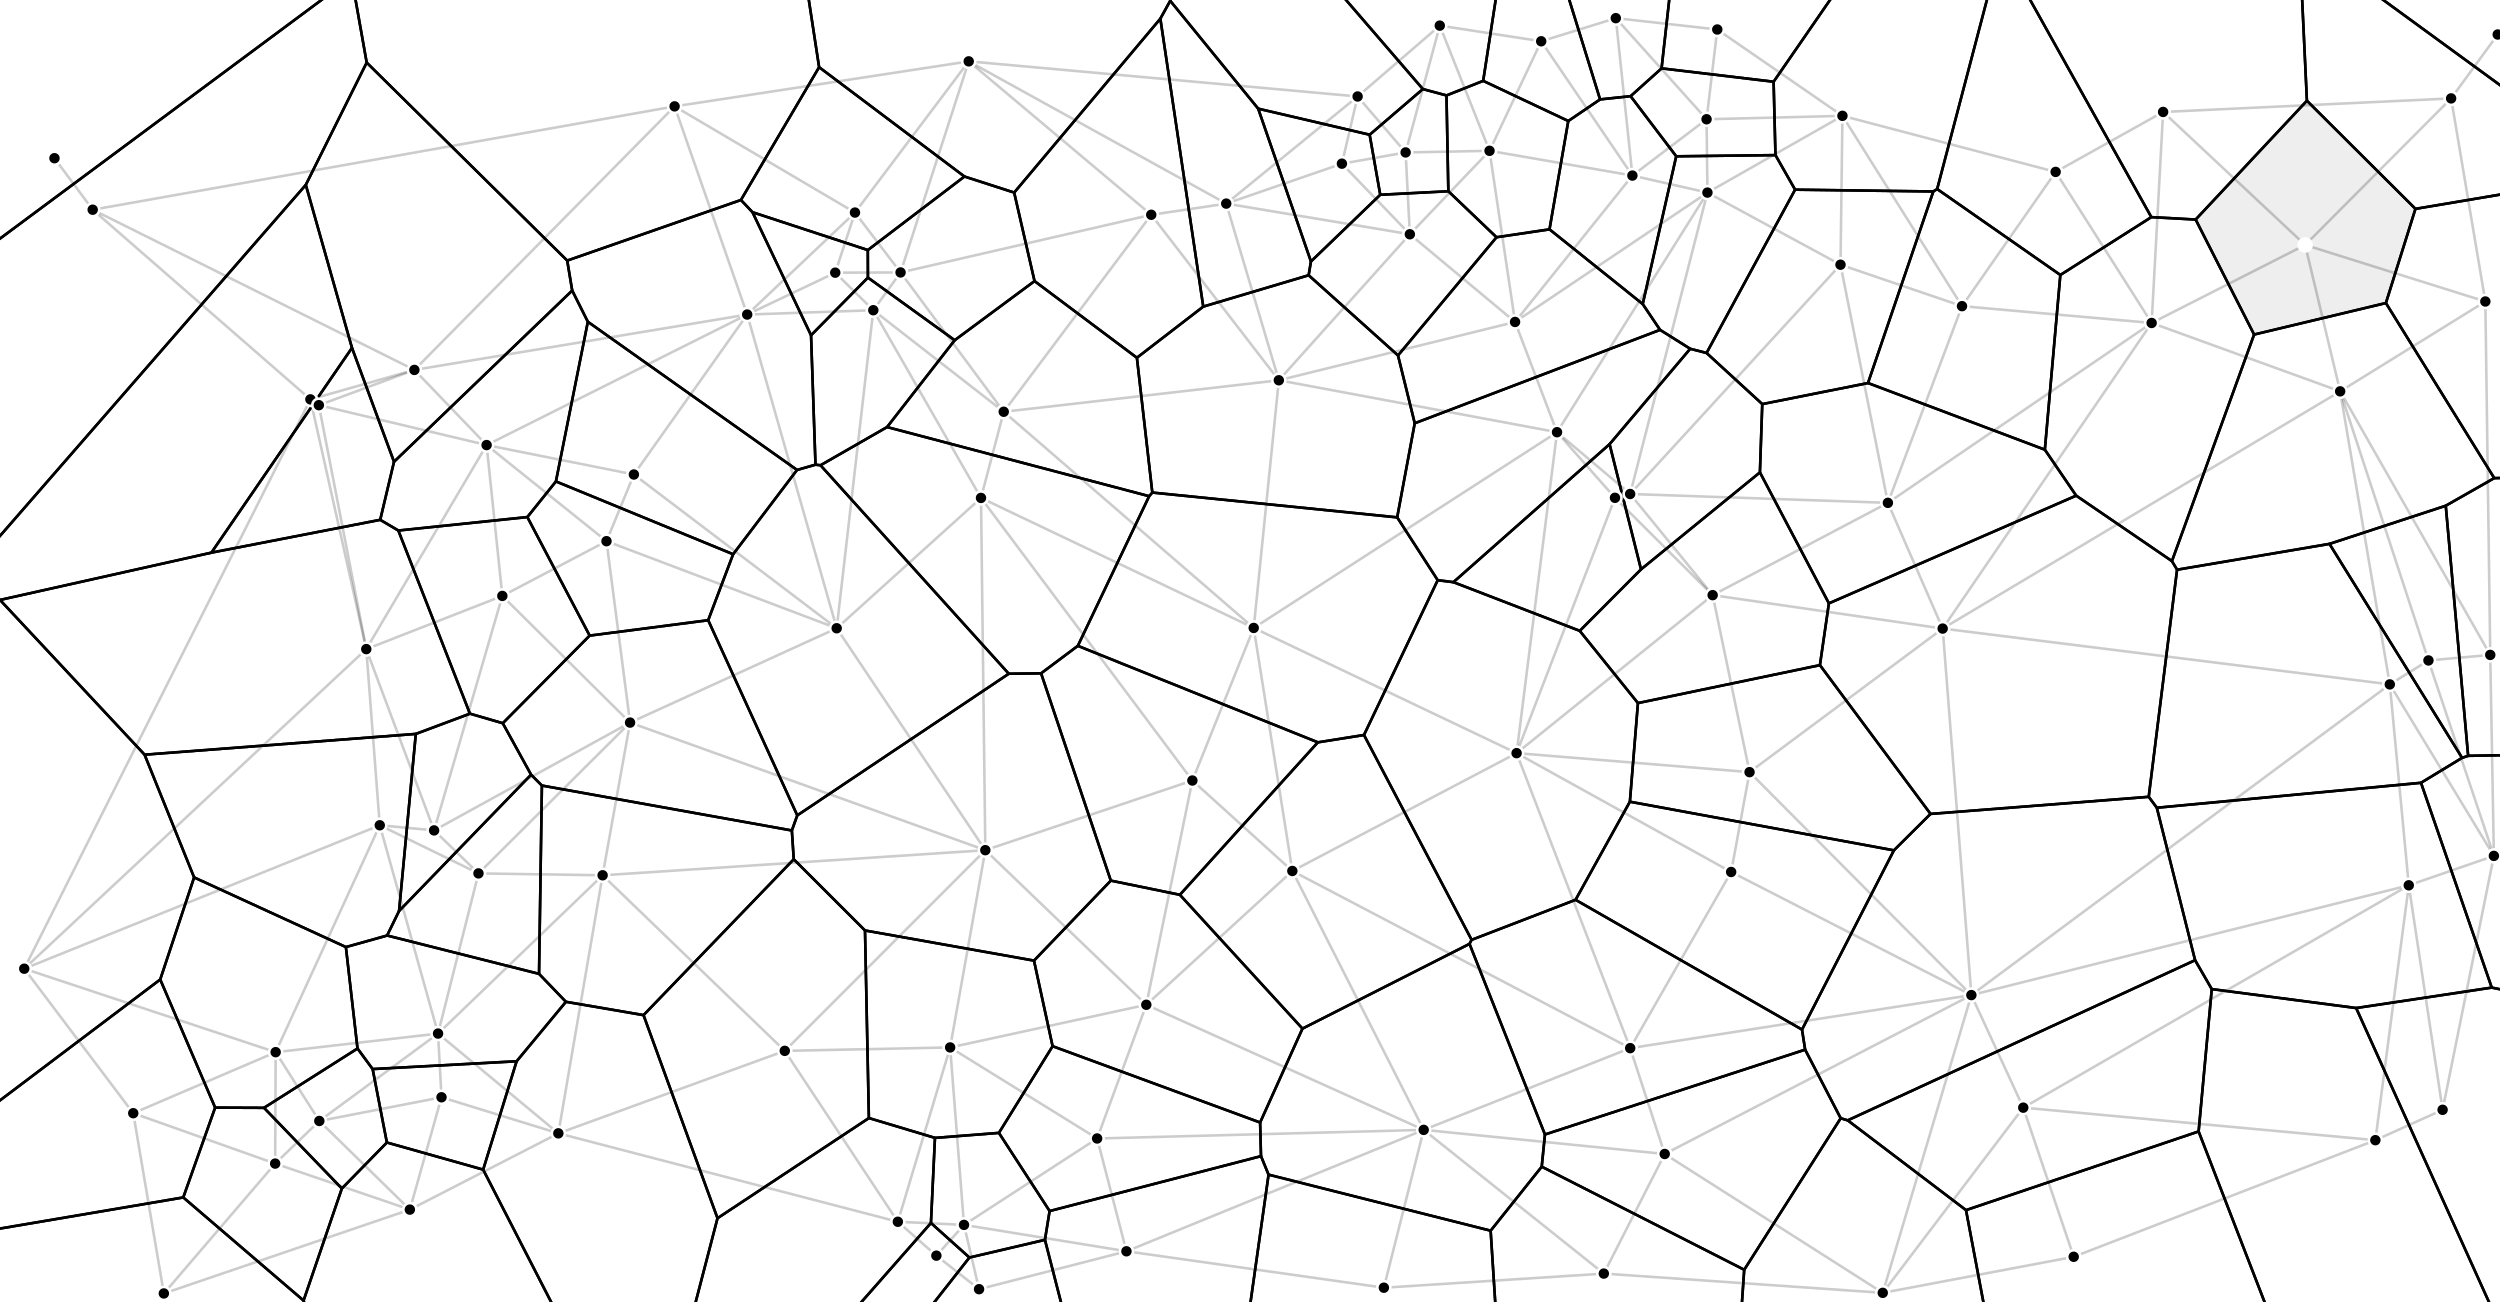 <svg width="960" height="500" xmlns="http://www.w3.org/2000/svg" style="animation-delay: 0s; animation-direction: normal; animation-duration: 0s; animation-fill-mode: none; animation-iteration-count: 1; animation-name: none; animation-play-state: running; animation-timing-function: ease; background-attachment: scroll; background-blend-mode: normal; background-clip: border-box; background-color: rgba(0, 0, 0, 0); background-image: none; background-origin: padding-box; background-position: 0% 0%; background-repeat: repeat; background-size: auto; border-bottom-color: rgb(0, 0, 0); border-bottom-left-radius: 0px; border-bottom-right-radius: 0px; border-bottom-style: none; border-bottom-width: 0px; border-collapse: separate; border-image-outset: 0px; border-image-repeat: stretch; border-image-slice: 100%; border-image-source: none; border-image-width: 1; border-left-color: rgb(0, 0, 0); border-left-style: none; border-left-width: 0px; border-right-color: rgb(0, 0, 0); border-right-style: none; border-right-width: 0px; border-top-color: rgb(0, 0, 0); border-top-left-radius: 0px; border-top-right-radius: 0px; border-top-style: none; border-top-width: 0px; bottom: auto; box-shadow: none; box-sizing: content-box; break-after: auto; break-before: auto; break-inside: auto; caption-side: top; clear: none; clip: auto; color: rgb(0, 0, 0); content: ; cursor: auto; direction: ltr; display: inline; empty-cells: show; float: none; font-family: Times; font-kerning: auto; font-size: 16px; font-stretch: normal; font-style: normal; font-variant: normal; font-variant-ligatures: normal; font-variant-caps: normal; font-variant-numeric: normal; font-weight: normal; height: 500px; image-rendering: auto; isolation: auto; left: auto; letter-spacing: normal; line-height: normal; list-style-image: none; list-style-position: outside; list-style-type: disc; margin-bottom: 0px; margin-left: 0px; margin-right: 0px; margin-top: 0px; max-height: none; max-width: none; min-height: 0px; min-width: 0px; mix-blend-mode: normal; object-fit: fill; object-position: 50% 50%; offset-distance: 0px; offset-path: none; offset-rotate: auto 0deg; offset-rotation: auto 0deg; opacity: 1; orphans: 2; outline-color: rgb(0, 0, 0); outline-offset: 0px; outline-style: none; outline-width: 0px; overflow-anchor: auto; overflow-wrap: normal; overflow-x: hidden; overflow-y: hidden; padding-bottom: 0px; padding-left: 0px; padding-right: 0px; padding-top: 0px; pointer-events: auto; position: static; resize: none; right: auto; speak: normal; table-layout: auto; tab-size: 8; text-align: start; text-align-last: auto; text-decoration: none; text-indent: 0px; text-rendering: auto; text-shadow: none; text-size-adjust: auto; text-overflow: clip; text-transform: none; top: auto; touch-action: auto; transition-delay: 0s; transition-duration: 0s; transition-property: all; transition-timing-function: ease; unicode-bidi: normal; vertical-align: baseline; visibility: visible; white-space: normal; widows: 2; width: 960px; will-change: auto; word-break: normal; word-spacing: 0px; word-wrap: normal; z-index: auto; zoom: 1; -webkit-appearance: none; backface-visibility: visible; -webkit-background-clip: border-box; -webkit-background-origin: padding-box; -webkit-border-horizontal-spacing: 0px; -webkit-border-image: none; -webkit-border-vertical-spacing: 0px; -webkit-box-align: stretch; -webkit-box-decoration-break: slice; -webkit-box-direction: normal; -webkit-box-flex: 0; -webkit-box-flex-group: 1; -webkit-box-lines: single; -webkit-box-ordinal-group: 1; -webkit-box-orient: horizontal; -webkit-box-pack: start; -webkit-box-reflect: none; column-count: auto; column-gap: normal; column-rule-color: rgb(0, 0, 0); column-rule-style: none; column-rule-width: 0px; column-span: none; column-width: auto; align-content: stretch; align-items: stretch; align-self: stretch; flex-basis: auto; flex-grow: 0; flex-shrink: 1; flex-direction: row; flex-wrap: nowrap; justify-content: flex-start; -webkit-font-smoothing: auto; -webkit-highlight: none; hyphens: manual; -webkit-hyphenate-character: auto; -webkit-line-break: auto; -webkit-line-clamp: none; -webkit-locale: auto; -webkit-margin-before-collapse: collapse; -webkit-margin-after-collapse: collapse; -webkit-mask-box-image: none; -webkit-mask-box-image-outset: 0px; -webkit-mask-box-image-repeat: stretch; -webkit-mask-box-image-slice: 0 fill; -webkit-mask-box-image-source: none; -webkit-mask-box-image-width: auto; -webkit-mask-clip: border-box; -webkit-mask-composite: source-over; -webkit-mask-image: none; -webkit-mask-origin: border-box; -webkit-mask-position: 0% 0%; -webkit-mask-repeat: repeat; -webkit-mask-size: auto; order: 0; perspective: none; perspective-origin: 480px 250px; -webkit-print-color-adjust: economy; -webkit-rtl-ordering: logical; shape-outside: none; shape-image-threshold: 0; shape-margin: 0px; -webkit-tap-highlight-color: rgba(0, 0, 0, 0.4); -webkit-text-combine: none; -webkit-text-decorations-in-effect: none; -webkit-text-emphasis-color: rgb(0, 0, 0); -webkit-text-emphasis-position: over; -webkit-text-emphasis-style: none; -webkit-text-fill-color: rgb(0, 0, 0); -webkit-text-orientation: vertical-right; -webkit-text-security: none; -webkit-text-stroke-color: rgb(0, 0, 0); -webkit-text-stroke-width: 0px; transform: none; transform-origin: 480px 250px; transform-style: flat; -webkit-user-drag: auto; -webkit-user-modify: read-only; user-select: text; -webkit-writing-mode: horizontal-tb; -webkit-app-region: no-drag; buffered-rendering: auto; clip-path: none; clip-rule: nonzero; mask: none; filter: none; flood-color: rgb(0, 0, 0); flood-opacity: 1; lighting-color: rgb(255, 255, 255); stop-color: rgb(0, 0, 0); stop-opacity: 1; color-interpolation: sRGB; color-interpolation-filters: linearRGB; color-rendering: auto; fill: rgb(0, 0, 0); fill-opacity: 1; fill-rule: nonzero; marker-end: none; marker-mid: none; marker-start: none; mask-type: luminance; shape-rendering: auto; stroke: none; stroke-dasharray: none; stroke-dashoffset: 0px; stroke-linecap: butt; stroke-linejoin: miter; stroke-miterlimit: 4; stroke-opacity: 1; stroke-width: 1px; alignment-baseline: auto; baseline-shift: 0px; dominant-baseline: auto; text-anchor: start; writing-mode: horizontal-tb; vector-effect: none; paint-order: fill stroke markers; d: none; cx: 0px; cy: 0px; x: 0px; y: 0px; r: 0px; rx: auto; ry: auto;" version="1.1" xmlns:xlink="http://www.w3.org/1999/xlink"><style type="text/css">.links { stroke: rgb(0, 0, 0); stroke-opacity: 0.2; }
.polygons { fill: none; stroke: rgb(0, 0, 0); }
.polygons :first-child { fill: rgb(238, 238, 238); }
.sites { fill: rgb(0, 0, 0); stroke: rgb(255, 255, 255); }
.sites :first-child { fill: rgb(255, 255, 255); }</style><svg xmlns="http://www.w3.org/2000/svg"><g class="polygons"><path d="M843.128,84.305L865.576,128.462L916.183,116.359L927.532,80.198L885.853,38.679Z"/><path d="M572.404,472.592L574.228,501L668.851,501L669.777,487.59L592.023,448.003Z"/><path d="M116.568,499.42L117.107,501L212.167,501L185.533,449.144L148.565,438.726L131.273,456.388Z"/><path d="M271.941,238.162L306.155,313.107L387.374,258.715L315.071,178.661L313.148,178.44L306.057,180.463L281.523,212.829Z"/><path d="M626.147,36.936L643.67,60.016L681.775,59.566L681.064,31.389L638.043,26.256Z"/><path d="M185.533,449.144L212.167,501L266.875,501L275.524,467.794L247.113,389.81L217.312,384.697L198.378,407.526Z"/><path d="M525.945,51.738L530.014,74.793L556.161,73.44L555.452,36.649L546.38,34.205Z"/><path d="M-1,423.293L61.527,376.127L74.539,336.928L55.524,289.799L0.001,230.377L-1,229.874Z"/><path d="M-1,92.359L124.772,-1L-1,-1Z"/><path d="M883.987,-1L885.853,38.679L927.532,80.198L961,74.557L961,33.414L913.824,-1Z"/><path d="M754.949,464.686L761.804,501L869.986,501L844.27,434.473Z"/><path d="M502.52,105.693L536.834,136.486L574.661,91.104L556.161,73.44L530.014,74.793L503.402,100.406Z"/><path d="M217.81,100.062L219.724,111.562L225.735,123.564L306.057,180.463L313.148,178.44L311.44,128.747L288.968,81.496L284.518,76.793Z"/><path d="M401.255,476.098L407.658,501L480.069,501L487.131,451.072L484.224,443.956L403.053,465.039Z"/><path d="M340.634,163.995L441.281,190.542L442.493,189.141L436.569,137.38L397.258,107.94L366.597,130.647Z"/><path d="M691.976,395.374L693.171,403.063L706.825,429.413L709.518,430.214L842.913,368.713L828.219,310.17L825.107,305.98L741.322,312.541L727.255,326.536Z"/><path d="M785.22,172.678L797.252,190.32L834.022,215.465L865.576,128.462L843.128,84.305L826.114,83.379L791.171,105.586Z"/><path d="M625.877,307.86L727.255,326.536L741.322,312.541L698.848,255.413L628.968,269.98Z"/><path d="M516.015,-1L546.38,34.205L555.452,36.649L569.539,31.051L574.485,-1Z"/><path d="M-1,206.936L117.427,70.991L140.81,24.035L136.364,-1L124.772,-1L-1,92.359Z"/><path d="M592.023,448.003L669.777,487.59L706.825,429.413L693.171,403.063L593.26,435.646Z"/><path d="M618.076,170.57L630.155,218.632L675.808,181.394L676.709,155.165L655.325,135.546L649.037,133.934Z"/><path d="M449.369,0.305L483.148,41.734L525.945,51.738L546.38,34.205L516.015,-1L449.487,-1Z"/><path d="M675.808,181.394L702.296,231.685L797.252,190.32L785.22,172.678L717.303,147.086L676.709,155.165Z"/><path d="M894.516,208.852L945.443,291.018L947.767,290.24L939.171,194.199Z"/><path d="M939.171,194.199L947.767,290.24L961,290.002L961,183.551L957.79,183.595Z"/><path d="M929.661,300.594L956.83,379.237L961,380.079L961,290.002L947.767,290.24L945.443,291.018Z"/><path d="M-1,229.874L0.001,230.377L81.18,212.214L135.159,133.578L117.427,70.991L-1,206.936Z"/><path d="M193.064,277.719L203.936,297.48L208.09,301.656L304.073,318.907L306.155,313.107L271.941,238.162L226.427,244.074Z"/><path d="M247.113,389.81L275.524,467.794L333.652,429.339L332.163,357.306L304.798,329.959Z"/><path d="M288.968,81.496L311.44,128.747L333.281,106.601L333.244,96.03Z"/><path d="M483.884,431.045L484.224,443.956L487.131,451.072L572.404,472.592L592.023,448.003L593.26,435.646L564.288,362.446L500.144,394.989Z"/><path d="M834.022,215.465L835.993,218.768L894.516,208.852L939.171,194.199L957.79,183.595L916.183,116.359L865.576,128.462Z"/><path d="M606.619,242.247L628.968,269.98L698.848,255.413L702.296,231.685L675.808,181.394L630.155,218.632Z"/><path d="M407.658,501L401.255,476.098L372.255,482.894L358.03,501Z"/><path d="M310.436,-1L314.538,25.802L370.344,67.785L389.44,73.951L445.578,7.168L449.369,0.305L449.487,-1Z"/><path d="M0.001,230.377L55.524,289.799L159.674,281.823L180.456,274.049L152.962,203.717L146.001,199.612L81.18,212.214Z"/><path d="M206.991,373.966L217.312,384.697L247.113,389.81L304.798,329.959L304.073,318.907L208.09,301.656Z"/><path d="M413.887,248.007L506.052,285.057L523.769,282.24L552.083,222.794L536.517,198.672L442.493,189.141L441.281,190.542Z"/><path d="M904.762,387.085L956.225,501L961,501L961,380.079L956.83,379.237Z"/><path d="M595.009,88.068L630.802,116.762L643.67,60.016L626.147,36.936L614.433,38.171L602.218,46.466Z"/><path d="M329.888,501L357.48,469.63L359.022,436.949L333.652,429.339L275.524,467.794L266.875,501Z"/><path d="M743.87,72.594L791.171,105.586L826.114,83.379L779.037,-1L763.227,-1Z"/><path d="M132.821,363.669L137.283,402.625L143.094,410.519L198.378,407.526L217.312,384.697L206.991,373.966L148.646,359.24Z"/><path d="M117.427,70.991L135.159,133.578L151.302,177.321L219.724,111.562L217.81,100.062L140.81,24.035Z"/><path d="M333.244,96.03L333.281,106.601L366.597,130.647L397.258,107.94L389.44,73.951L370.344,67.785Z"/><path d="M399.775,258.563L426.55,338.159L453.071,343.607L506.052,285.057L413.887,248.007Z"/><path d="M315.071,178.661L387.374,258.715L399.775,258.563L413.887,248.007L441.281,190.542L340.634,163.995Z"/><path d="M55.524,289.799L74.539,336.928L132.821,363.669L148.646,359.24L153.242,349.816L159.674,281.823Z"/><path d="M698.848,255.413L741.322,312.541L825.107,305.98L835.993,218.768L834.022,215.465L797.252,190.32L702.296,231.685Z"/><path d="M709.518,430.214L754.949,464.686L844.27,434.473L849.319,379.819L842.913,368.713Z"/><path d="M357.48,469.63L372.255,482.894L401.255,476.098L403.053,465.039L383.58,435.032L359.022,436.949Z"/><path d="M558.101,223.552L606.619,242.247L630.155,218.632L618.076,170.57Z"/><path d="M717.303,147.086L785.22,172.678L791.171,105.586L743.87,72.594L742.387,73.526Z"/><path d="M844.27,434.473L869.986,501L956.225,501L904.762,387.085L849.319,379.819Z"/><path d="M825.107,305.98L828.219,310.17L929.661,300.594L945.443,291.018L894.516,208.852L835.993,218.768Z"/><path d="M148.646,359.24L206.991,373.966L208.09,301.656L203.936,297.48L153.242,349.816Z"/><path d="M436.569,137.38L442.493,189.141L536.517,198.672L543.263,162.531L536.834,136.486L502.52,105.693L462.05,117.738Z"/><path d="M681.064,31.389L681.775,59.566L689.319,72.835L742.387,73.526L743.87,72.594L763.227,-1L703.405,-1Z"/><path d="M453.071,343.607L500.144,394.989L564.288,362.446L565.1,360.897L523.769,282.24L506.052,285.057Z"/><path d="M779.037,-1L826.114,83.379L843.128,84.305L885.853,38.679L883.987,-1Z"/><path d="M117.107,501L116.568,499.42L70.369,459.817L-1,471.934L-1,501Z"/><path d="M555.452,36.649L556.161,73.44L574.661,91.104L595.009,88.068L602.218,46.466L569.539,31.051Z"/><path d="M153.242,349.816L203.936,297.48L193.064,277.719L180.456,274.049L159.674,281.823Z"/><path d="M389.44,73.951L397.258,107.94L436.569,137.38L462.05,117.738L445.578,7.168Z"/><path d="M152.962,203.717L180.456,274.049L193.064,277.719L226.427,244.074L202.505,198.555Z"/><path d="M332.163,357.306L333.652,429.339L359.022,436.949L383.58,435.032L404.198,401.745L397.05,368.878Z"/><path d="M605.014,345.528L691.976,395.374L727.255,326.536L625.877,307.86Z"/><path d="M397.05,368.878L404.198,401.745L483.884,431.045L500.144,394.989L453.071,343.607L426.55,338.159Z"/><path d="M304.073,318.907L304.798,329.959L332.163,357.306L397.05,368.878L426.55,338.159L399.775,258.563L387.374,258.715L306.155,313.107Z"/><path d="M146.001,199.612L152.962,203.717L202.505,198.555L213.473,184.877L225.735,123.564L219.724,111.562L151.302,177.321Z"/><path d="M202.505,198.555L226.427,244.074L271.941,238.162L281.523,212.829L213.473,184.877Z"/><path d="M916.183,116.359L957.79,183.595L961,183.551L961,74.557L927.532,80.198Z"/><path d="M70.369,459.817L116.568,499.42L131.273,456.388L101.372,425.406L82.614,425.322Z"/><path d="M445.578,7.168L462.05,117.738L502.52,105.693L503.402,100.406L483.148,41.734L449.369,0.305Z"/><path d="M101.372,425.406L131.273,456.388L148.565,438.726L143.094,410.519L137.283,402.625Z"/><path d="M564.288,362.446L593.26,435.646L693.171,403.063L691.976,395.374L605.014,345.528L565.1,360.897Z"/><path d="M311.44,128.747L313.148,178.44L315.071,178.661L340.634,163.995L366.597,130.647L333.281,106.601Z"/><path d="M536.517,198.672L552.083,222.794L558.101,223.552L618.076,170.57L649.037,133.934L637.464,126.669L543.263,162.531Z"/><path d="M-1,471.934L70.369,459.817L82.614,425.322L61.527,376.127L-1,423.293Z"/><path d="M358.03,501L372.255,482.894L357.48,469.63L329.888,501Z"/><path d="M913.824,-1L961,33.414L961,-1Z"/><path d="M81.18,212.214L146.001,199.612L151.302,177.321L135.159,133.578Z"/><path d="M655.325,135.546L676.709,155.165L717.303,147.086L742.387,73.526L689.319,72.835Z"/><path d="M828.219,310.17L842.913,368.713L849.319,379.819L904.762,387.085L956.83,379.237L929.661,300.594Z"/><path d="M383.58,435.032L403.053,465.039L484.224,443.956L483.884,431.045L404.198,401.745Z"/><path d="M569.539,31.051L602.218,46.466L614.433,38.171L602.302,-1L574.485,-1Z"/><path d="M638.043,26.256L681.064,31.389L703.405,-1L641.088,-1Z"/><path d="M61.527,376.127L82.614,425.322L101.372,425.406L137.283,402.625L132.821,363.669L74.539,336.928Z"/><path d="M523.769,282.24L565.1,360.897L605.014,345.528L625.877,307.86L628.968,269.98L606.619,242.247L558.101,223.552L552.083,222.794Z"/><path d="M483.148,41.734L503.402,100.406L530.014,74.793L525.945,51.738Z"/><path d="M630.802,116.762L637.464,126.669L649.037,133.934L655.325,135.546L689.319,72.835L681.775,59.566L643.67,60.016Z"/><path d="M536.834,136.486L543.263,162.531L637.464,126.669L630.802,116.762L595.009,88.068L574.661,91.104Z"/><path d="M213.473,184.877L281.523,212.829L306.057,180.463L225.735,123.564Z"/><path d="M761.804,501L754.949,464.686L709.518,430.214L706.825,429.413L669.777,487.59L668.851,501Z"/><path d="M143.094,410.519L148.565,438.726L185.533,449.144L198.378,407.526Z"/><path d="M136.364,-1L140.81,24.035L217.81,100.062L284.518,76.793L314.538,25.802L310.436,-1Z"/><path d="M602.302,-1L614.433,38.171L626.147,36.936L638.043,26.256L641.088,-1Z"/><path d="M284.518,76.793L288.968,81.496L333.244,96.03L370.344,67.785L314.538,25.802Z"/><path d="M574.228,501L572.404,472.592L487.131,451.072L480.069,501Z"/></g><g class="links"><line x1="659.436" y1="11.329" x2="620.471" y2="6.976"/><line x1="620.471" y1="6.976" x2="591.821" y2="15.849"/><line x1="591.821" y1="15.849" x2="552.877" y2="9.84"/><line x1="552.877" y1="9.84" x2="521.326" y2="37.053"/><line x1="959.127" y1="13.251" x2="941.228" y2="37.788"/><line x1="371.991" y1="23.561" x2="259.044" y2="40.847"/><line x1="707.497" y1="44.481" x2="659.436" y2="11.329"/><line x1="659.436" y1="11.329" x2="655.324" y2="45.797"/><line x1="655.324" y1="45.797" x2="620.471" y2="6.976"/><line x1="521.326" y1="37.053" x2="371.991" y2="23.561"/><line x1="591.821" y1="15.849" x2="571.978" y2="57.914"/><line x1="571.978" y1="57.914" x2="552.877" y2="9.84"/><line x1="539.757" y1="58.535" x2="521.326" y2="37.053"/><line x1="552.877" y1="9.84" x2="539.757" y2="58.535"/><line x1="707.497" y1="44.481" x2="655.324" y2="45.797"/><line x1="941.228" y1="37.788" x2="830.638" y2="42.989"/><line x1="515.295" y1="62.853" x2="521.326" y2="37.053"/><line x1="571.978" y1="57.914" x2="539.757" y2="58.535"/><line x1="830.638" y1="42.989" x2="789.367" y2="66.014"/><line x1="539.757" y1="58.535" x2="515.295" y2="62.853"/><line x1="655.324" y1="45.797" x2="626.843" y2="67.421"/><line x1="626.843" y1="67.421" x2="620.471" y2="6.976"/><line x1="789.367" y1="66.014" x2="707.497" y2="44.481"/><line x1="626.843" y1="67.421" x2="591.821" y2="15.849"/><line x1="655.324" y1="45.797" x2="655.656" y2="73.955"/><line x1="470.876" y1="78.187" x2="521.326" y2="37.053"/><line x1="655.656" y1="73.955" x2="626.843" y2="67.421"/><line x1="626.843" y1="67.421" x2="571.978" y2="57.914"/><line x1="515.295" y1="62.853" x2="470.876" y2="78.187"/><line x1="35.596" y1="80.531" x2="20.916" y2="60.754"/><line x1="470.876" y1="78.187" x2="371.991" y2="23.561"/><line x1="371.991" y1="23.561" x2="328.31" y2="81.625"/><line x1="442.079" y1="82.477" x2="371.991" y2="23.561"/><line x1="470.876" y1="78.187" x2="442.079" y2="82.477"/><line x1="328.31" y1="81.625" x2="259.044" y2="40.847"/><line x1="707.497" y1="44.481" x2="655.656" y2="73.955"/><line x1="539.757" y1="58.535" x2="541.383" y2="89.958"/><line x1="541.383" y1="89.958" x2="515.295" y2="62.853"/><line x1="885.175" y1="94.058" x2="830.638" y2="42.989"/><line x1="941.228" y1="37.788" x2="885.175" y2="94.058"/><line x1="571.978" y1="57.914" x2="541.383" y2="89.958"/><line x1="707.497" y1="44.481" x2="706.753" y2="101.653"/><line x1="328.31" y1="81.625" x2="345.816" y2="104.62"/><line x1="320.733" y1="104.707" x2="328.31" y2="81.625"/><line x1="706.753" y1="101.653" x2="655.656" y2="73.955"/><line x1="345.816" y1="104.62" x2="320.733" y2="104.707"/><line x1="371.991" y1="23.561" x2="345.816" y2="104.62"/><line x1="941.228" y1="37.788" x2="954.373" y2="115.775"/><line x1="789.367" y1="66.014" x2="753.412" y2="117.564"/><line x1="753.412" y1="117.564" x2="707.497" y2="44.481"/><line x1="753.412" y1="117.564" x2="706.753" y2="101.653"/><line x1="345.816" y1="104.62" x2="335.349" y2="119.122"/><line x1="335.349" y1="119.122" x2="320.733" y2="104.707"/><line x1="286.928" y1="120.785" x2="328.31" y2="81.625"/><line x1="320.733" y1="104.707" x2="286.928" y2="120.785"/><line x1="286.928" y1="120.785" x2="259.044" y2="40.847"/><line x1="571.978" y1="57.914" x2="581.782" y2="123.631"/><line x1="830.638" y1="42.989" x2="826.231" y2="124.022"/><line x1="826.231" y1="124.022" x2="789.367" y2="66.014"/><line x1="581.782" y1="123.631" x2="541.383" y2="89.958"/><line x1="954.373" y1="115.775" x2="885.175" y2="94.058"/><line x1="259.044" y1="40.847" x2="35.596" y2="80.531"/><line x1="626.843" y1="67.421" x2="581.782" y2="123.631"/><line x1="442.079" y1="82.477" x2="345.816" y2="104.62"/><line x1="885.175" y1="94.058" x2="826.231" y2="124.022"/><line x1="541.383" y1="89.958" x2="470.876" y2="78.187"/><line x1="259.044" y1="40.847" x2="159.125" y2="142.046"/><line x1="159.125" y1="142.046" x2="35.596" y2="80.531"/><line x1="826.231" y1="124.022" x2="753.412" y2="117.564"/><line x1="491.067" y1="146.025" x2="470.876" y2="78.187"/><line x1="541.383" y1="89.958" x2="491.067" y2="146.025"/><line x1="898.62" y1="150.277" x2="885.175" y2="94.058"/><line x1="159.125" y1="142.046" x2="119.195" y2="153.358"/><line x1="119.195" y1="153.358" x2="35.596" y2="80.531"/><line x1="335.349" y1="119.122" x2="286.928" y2="120.785"/><line x1="954.373" y1="115.775" x2="898.62" y2="150.277"/><line x1="122.439" y1="155.585" x2="119.195" y2="153.358"/><line x1="385.433" y1="158.115" x2="345.816" y2="104.62"/><line x1="491.067" y1="146.025" x2="442.079" y2="82.477"/><line x1="159.125" y1="142.046" x2="122.439" y2="155.585"/><line x1="442.079" y1="82.477" x2="385.433" y2="158.115"/><line x1="385.433" y1="158.115" x2="335.349" y2="119.122"/><line x1="597.899" y1="165.967" x2="581.782" y2="123.631"/><line x1="655.656" y1="73.955" x2="581.782" y2="123.631"/><line x1="898.62" y1="150.277" x2="826.231" y2="124.022"/><line x1="186.86" y1="170.904" x2="159.125" y2="142.046"/><line x1="286.928" y1="120.785" x2="159.125" y2="142.046"/><line x1="286.928" y1="120.785" x2="186.86" y2="170.904"/><line x1="286.928" y1="120.785" x2="243.412" y2="182.214"/><line x1="655.656" y1="73.955" x2="597.899" y2="165.967"/><line x1="581.782" y1="123.631" x2="491.067" y2="146.025"/><line x1="243.412" y1="182.214" x2="186.86" y2="170.904"/><line x1="597.899" y1="165.967" x2="625.978" y2="189.697"/><line x1="625.978" y1="189.697" x2="620.155" y2="191.16"/><line x1="385.433" y1="158.115" x2="376.706" y2="191.206"/><line x1="620.155" y1="191.16" x2="597.899" y2="165.967"/><line x1="491.067" y1="146.025" x2="385.433" y2="158.115"/><line x1="753.412" y1="117.564" x2="724.951" y2="193.097"/><line x1="724.951" y1="193.097" x2="706.753" y2="101.653"/><line x1="655.656" y1="73.955" x2="625.978" y2="189.697"/><line x1="706.753" y1="101.653" x2="625.978" y2="189.697"/><line x1="243.412" y1="182.214" x2="232.896" y2="207.816"/><line x1="376.706" y1="191.206" x2="335.349" y2="119.122"/><line x1="186.86" y1="170.904" x2="122.439" y2="155.585"/><line x1="232.896" y1="207.816" x2="186.86" y2="170.904"/><line x1="724.951" y1="193.097" x2="625.978" y2="189.697"/><line x1="597.899" y1="165.967" x2="491.067" y2="146.025"/><line x1="657.66" y1="228.538" x2="625.978" y2="189.697"/><line x1="192.896" y1="228.837" x2="186.86" y2="170.904"/><line x1="232.896" y1="207.816" x2="192.896" y2="228.837"/><line x1="724.951" y1="193.097" x2="657.66" y2="228.538"/><line x1="826.231" y1="124.022" x2="724.951" y2="193.097"/><line x1="491.067" y1="146.025" x2="481.426" y2="241.127"/><line x1="376.706" y1="191.206" x2="321.295" y2="241.251"/><line x1="745.982" y1="241.374" x2="724.951" y2="193.097"/><line x1="321.295" y1="241.251" x2="335.349" y2="119.122"/><line x1="321.295" y1="241.251" x2="286.928" y2="120.785"/><line x1="321.295" y1="241.251" x2="243.412" y2="182.214"/><line x1="657.66" y1="228.538" x2="620.155" y2="191.16"/><line x1="140.651" y1="249.261" x2="122.439" y2="155.585"/><line x1="186.86" y1="170.904" x2="140.651" y2="249.261"/><line x1="192.896" y1="228.837" x2="140.651" y2="249.261"/><line x1="956.259" y1="251.484" x2="898.62" y2="150.277"/><line x1="954.373" y1="115.775" x2="956.259" y2="251.484"/><line x1="932.527" y1="253.608" x2="898.62" y2="150.277"/><line x1="956.259" y1="251.484" x2="932.527" y2="253.608"/><line x1="481.426" y1="241.127" x2="385.433" y2="158.115"/><line x1="481.426" y1="241.127" x2="376.706" y2="191.206"/><line x1="321.295" y1="241.251" x2="232.896" y2="207.816"/><line x1="826.231" y1="124.022" x2="745.982" y2="241.374"/><line x1="932.527" y1="253.608" x2="917.686" y2="262.807"/><line x1="917.686" y1="262.807" x2="898.62" y2="150.277"/><line x1="597.899" y1="165.967" x2="481.426" y2="241.127"/><line x1="745.982" y1="241.374" x2="657.66" y2="228.538"/><line x1="232.896" y1="207.816" x2="241.945" y2="277.476"/><line x1="241.945" y1="277.476" x2="192.896" y2="228.837"/><line x1="140.651" y1="249.261" x2="119.195" y2="153.358"/><line x1="321.295" y1="241.251" x2="241.945" y2="277.476"/><line x1="620.155" y1="191.16" x2="582.375" y2="289.208"/><line x1="582.375" y1="289.208" x2="597.899" y2="165.967"/><line x1="657.66" y1="228.538" x2="582.375" y2="289.208"/><line x1="582.375" y1="289.208" x2="481.426" y2="241.127"/><line x1="671.828" y1="296.507" x2="657.66" y2="228.538"/><line x1="481.426" y1="241.127" x2="457.873" y2="299.72"/><line x1="745.982" y1="241.374" x2="671.828" y2="296.507"/><line x1="898.62" y1="150.277" x2="745.982" y2="241.374"/><line x1="917.686" y1="262.807" x2="745.982" y2="241.374"/><line x1="457.873" y1="299.72" x2="376.706" y2="191.206"/><line x1="145.832" y1="316.903" x2="140.651" y2="249.261"/><line x1="140.651" y1="249.261" x2="166.692" y2="318.876"/><line x1="166.692" y1="318.876" x2="145.832" y2="316.903"/><line x1="671.828" y1="296.507" x2="582.375" y2="289.208"/><line x1="192.896" y1="228.837" x2="166.692" y2="318.876"/><line x1="378.364" y1="326.466" x2="321.295" y2="241.251"/><line x1="241.945" y1="277.476" x2="166.692" y2="318.876"/><line x1="376.706" y1="191.206" x2="378.364" y2="326.466"/><line x1="956.259" y1="251.484" x2="957.65" y2="328.665"/><line x1="457.873" y1="299.72" x2="378.364" y2="326.466"/><line x1="957.65" y1="328.665" x2="932.527" y2="253.608"/><line x1="957.65" y1="328.665" x2="917.686" y2="262.807"/><line x1="496.262" y1="334.457" x2="457.873" y2="299.72"/><line x1="671.828" y1="296.507" x2="664.766" y2="334.843"/><line x1="183.738" y1="335.386" x2="166.692" y2="318.876"/><line x1="481.426" y1="241.127" x2="496.262" y2="334.457"/><line x1="241.945" y1="277.476" x2="231.407" y2="336.111"/><line x1="924.969" y1="339.955" x2="917.686" y2="262.807"/><line x1="957.65" y1="328.665" x2="924.969" y2="339.955"/><line x1="241.945" y1="277.476" x2="183.738" y2="335.386"/><line x1="582.375" y1="289.208" x2="496.262" y2="334.457"/><line x1="231.407" y1="336.111" x2="183.738" y2="335.386"/><line x1="664.766" y1="334.843" x2="582.375" y2="289.208"/><line x1="140.651" y1="249.261" x2="9.31" y2="371.984"/><line x1="9.31" y1="371.984" x2="119.195" y2="153.358"/><line x1="745.982" y1="241.374" x2="757.003" y2="382.115"/><line x1="183.738" y1="335.386" x2="145.832" y2="316.903"/><line x1="757.003" y1="382.115" x2="671.828" y2="296.507"/><line x1="145.832" y1="316.903" x2="9.31" y2="371.984"/><line x1="457.873" y1="299.72" x2="440.183" y2="385.834"/><line x1="378.364" y1="326.466" x2="241.945" y2="277.476"/><line x1="440.183" y1="385.834" x2="378.364" y2="326.466"/><line x1="496.262" y1="334.457" x2="440.183" y2="385.834"/><line x1="757.003" y1="382.115" x2="664.766" y2="334.843"/><line x1="378.364" y1="326.466" x2="231.407" y2="336.111"/><line x1="183.738" y1="335.386" x2="168.214" y2="396.89"/><line x1="168.214" y1="396.89" x2="145.832" y2="316.903"/><line x1="378.364" y1="326.466" x2="364.855" y2="402.214"/><line x1="664.766" y1="334.843" x2="625.993" y2="402.487"/><line x1="301.354" y1="403.527" x2="231.407" y2="336.111"/><line x1="378.364" y1="326.466" x2="301.354" y2="403.527"/><line x1="145.832" y1="316.903" x2="105.856" y2="404.032"/><line x1="625.993" y1="402.487" x2="582.375" y2="289.208"/><line x1="917.686" y1="262.807" x2="757.003" y2="382.115"/><line x1="105.856" y1="404.032" x2="9.31" y2="371.984"/><line x1="924.969" y1="339.955" x2="757.003" y2="382.115"/><line x1="168.214" y1="396.89" x2="105.856" y2="404.032"/><line x1="364.855" y1="402.214" x2="301.354" y2="403.527"/><line x1="440.183" y1="385.834" x2="364.855" y2="402.214"/><line x1="231.407" y1="336.111" x2="168.214" y2="396.89"/><line x1="168.214" y1="396.89" x2="169.539" y2="421.356"/><line x1="776.932" y1="425.34" x2="757.003" y2="382.115"/><line x1="937.962" y1="426.165" x2="924.969" y2="339.955"/><line x1="51.168" y1="427.473" x2="9.31" y2="371.984"/><line x1="105.856" y1="404.032" x2="51.168" y2="427.473"/><line x1="957.65" y1="328.665" x2="937.962" y2="426.165"/><line x1="122.619" y1="430.456" x2="105.856" y2="404.032"/><line x1="546.7" y1="433.871" x2="496.262" y2="334.457"/><line x1="168.214" y1="396.89" x2="122.619" y2="430.456"/><line x1="625.993" y1="402.487" x2="496.262" y2="334.457"/><line x1="214.406" y1="435.203" x2="168.214" y2="396.89"/><line x1="231.407" y1="336.111" x2="214.406" y2="435.203"/><line x1="625.993" y1="402.487" x2="546.7" y2="433.871"/><line x1="440.183" y1="385.834" x2="421.303" y2="437.177"/><line x1="937.962" y1="426.165" x2="912.141" y2="437.83"/><line x1="912.141" y1="437.83" x2="924.969" y2="339.955"/><line x1="169.539" y1="421.356" x2="122.619" y2="430.456"/><line x1="214.406" y1="435.203" x2="169.539" y2="421.356"/><line x1="421.303" y1="437.177" x2="364.855" y2="402.214"/><line x1="639.248" y1="443.132" x2="625.993" y2="402.487"/><line x1="301.354" y1="403.527" x2="214.406" y2="435.203"/><line x1="122.619" y1="430.456" x2="105.665" y2="446.818"/><line x1="105.665" y1="446.818" x2="105.856" y2="404.032"/><line x1="546.7" y1="433.871" x2="440.183" y2="385.834"/><line x1="924.969" y1="339.955" x2="776.932" y2="425.34"/><line x1="105.665" y1="446.818" x2="51.168" y2="427.473"/><line x1="757.003" y1="382.115" x2="625.993" y2="402.487"/><line x1="169.539" y1="421.356" x2="157.382" y2="464.491"/><line x1="912.141" y1="437.83" x2="776.932" y2="425.34"/><line x1="157.382" y1="464.491" x2="122.619" y2="430.456"/><line x1="364.855" y1="402.214" x2="344.775" y2="469.159"/><line x1="757.003" y1="382.115" x2="639.248" y2="443.132"/><line x1="364.855" y1="402.214" x2="370.174" y2="470.357"/><line x1="344.775" y1="469.159" x2="301.354" y2="403.527"/><line x1="370.174" y1="470.357" x2="344.775" y2="469.159"/><line x1="421.303" y1="437.177" x2="370.174" y2="470.357"/><line x1="421.303" y1="437.177" x2="432.555" y2="480.497"/><line x1="214.406" y1="435.203" x2="157.382" y2="464.491"/><line x1="370.174" y1="470.357" x2="359.568" y2="482.171"/><line x1="639.248" y1="443.132" x2="546.7" y2="433.871"/><line x1="359.568" y1="482.171" x2="344.775" y2="469.159"/><line x1="796.303" y1="482.608" x2="776.932" y2="425.34"/><line x1="157.382" y1="464.491" x2="105.665" y2="446.818"/><line x1="639.248" y1="443.132" x2="615.866" y2="489.057"/><line x1="546.7" y1="433.871" x2="421.303" y2="437.177"/><line x1="546.7" y1="433.871" x2="531.405" y2="494.48"/><line x1="370.174" y1="470.357" x2="375.96" y2="495.049"/><line x1="615.866" y1="489.057" x2="546.7" y2="433.871"/><line x1="375.96" y1="495.049" x2="359.568" y2="482.171"/><line x1="776.932" y1="425.34" x2="722.975" y2="496.451"/><line x1="62.919" y1="496.686" x2="51.168" y2="427.473"/><line x1="105.665" y1="446.818" x2="62.919" y2="496.686"/><line x1="722.975" y1="496.451" x2="757.003" y2="382.115"/><line x1="432.555" y1="480.497" x2="370.174" y2="470.357"/><line x1="722.975" y1="496.451" x2="639.248" y2="443.132"/><line x1="912.141" y1="437.83" x2="796.303" y2="482.608"/><line x1="546.7" y1="433.871" x2="432.555" y2="480.497"/><line x1="432.555" y1="480.497" x2="375.96" y2="495.049"/><line x1="796.303" y1="482.608" x2="722.975" y2="496.451"/><line x1="531.405" y1="494.48" x2="432.555" y2="480.497"/><line x1="615.866" y1="489.057" x2="531.405" y2="494.48"/><line x1="344.775" y1="469.159" x2="214.406" y2="435.203"/><line x1="722.975" y1="496.451" x2="615.866" y2="489.057"/><line x1="157.382" y1="464.491" x2="62.919" y2="496.686"/></g><g class="sites"><circle r="2.5" cx="885.175" cy="94.058"/><circle r="2.5" cx="615.866" cy="489.057"/><circle r="2.5" cx="157.382" cy="464.491"/><circle r="2.5" cx="321.295" cy="241.251"/><circle r="2.5" cx="655.324" cy="45.797"/><circle r="2.5" cx="214.406" cy="435.203"/><circle r="2.5" cx="539.757" cy="58.535"/><circle r="2.5" cx="9.31" cy="371.984"/><circle r="2.5" cx="20.916" cy="60.754"/><circle r="2.5" cx="941.228" cy="37.788"/><circle r="2.5" cx="796.303" cy="482.608"/><circle r="2.5" cx="541.383" cy="89.958"/><circle r="2.5" cx="286.928" cy="120.785"/><circle r="2.5" cx="432.555" cy="480.497"/><circle r="2.5" cx="385.433" cy="158.115"/><circle r="2.5" cx="757.003" cy="382.115"/><circle r="2.5" cx="826.231" cy="124.022"/><circle r="2.5" cx="671.828" cy="296.507"/><circle r="2.5" cx="552.877" cy="9.84"/><circle r="2.5" cx="35.596" cy="80.531"/><circle r="2.5" cx="639.248" cy="443.132"/><circle r="2.5" cx="625.978" cy="189.697"/><circle r="2.5" cx="521.326" cy="37.053"/><circle r="2.5" cx="724.951" cy="193.097"/><circle r="2.5" cx="932.527" cy="253.608"/><circle r="2.5" cx="956.259" cy="251.484"/><circle r="2.5" cx="957.65" cy="328.665"/><circle r="2.5" cx="119.195" cy="153.358"/><circle r="2.5" cx="241.945" cy="277.476"/><circle r="2.5" cx="301.354" cy="403.527"/><circle r="2.5" cx="320.733" cy="104.707"/><circle r="2.5" cx="546.7" cy="433.871"/><circle r="2.5" cx="898.62" cy="150.277"/><circle r="2.5" cx="657.66" cy="228.538"/><circle r="2.5" cx="375.96" cy="495.049"/><circle r="2.5" cx="371.991" cy="23.561"/><circle r="2.5" cx="140.651" cy="249.261"/><circle r="2.5" cx="231.407" cy="336.111"/><circle r="2.5" cx="481.426" cy="241.127"/><circle r="2.5" cx="937.962" cy="426.165"/><circle r="2.5" cx="626.843" cy="67.421"/><circle r="2.5" cx="344.775" cy="469.159"/><circle r="2.5" cx="789.367" cy="66.014"/><circle r="2.5" cx="168.214" cy="396.89"/><circle r="2.5" cx="159.125" cy="142.046"/><circle r="2.5" cx="345.816" cy="104.62"/><circle r="2.5" cx="457.873" cy="299.72"/><circle r="2.5" cx="376.706" cy="191.206"/><circle r="2.5" cx="145.832" cy="316.903"/><circle r="2.5" cx="745.982" cy="241.374"/><circle r="2.5" cx="776.932" cy="425.34"/><circle r="2.5" cx="370.174" cy="470.357"/><circle r="2.5" cx="620.155" cy="191.16"/><circle r="2.5" cx="753.412" cy="117.564"/><circle r="2.5" cx="912.141" cy="437.83"/><circle r="2.5" cx="917.686" cy="262.807"/><circle r="2.5" cx="183.738" cy="335.386"/><circle r="2.5" cx="491.067" cy="146.025"/><circle r="2.5" cx="707.497" cy="44.481"/><circle r="2.5" cx="496.262" cy="334.457"/><circle r="2.5" cx="830.638" cy="42.989"/><circle r="2.5" cx="62.919" cy="496.686"/><circle r="2.5" cx="571.978" cy="57.914"/><circle r="2.5" cx="166.692" cy="318.876"/><circle r="2.5" cx="442.079" cy="82.477"/><circle r="2.5" cx="192.896" cy="228.837"/><circle r="2.5" cx="364.855" cy="402.214"/><circle r="2.5" cx="664.766" cy="334.843"/><circle r="2.5" cx="440.183" cy="385.834"/><circle r="2.5" cx="378.364" cy="326.466"/><circle r="2.5" cx="186.86" cy="170.904"/><circle r="2.5" cx="232.896" cy="207.816"/><circle r="2.5" cx="954.373" cy="115.775"/><circle r="2.5" cx="105.665" cy="446.818"/><circle r="2.5" cx="470.876" cy="78.187"/><circle r="2.5" cx="122.619" cy="430.456"/><circle r="2.5" cx="625.993" cy="402.487"/><circle r="2.5" cx="335.349" cy="119.122"/><circle r="2.5" cx="597.899" cy="165.967"/><circle r="2.5" cx="51.168" cy="427.473"/><circle r="2.5" cx="359.568" cy="482.171"/><circle r="2.5" cx="959.127" cy="13.251"/><circle r="2.5" cx="122.439" cy="155.585"/><circle r="2.5" cx="706.753" cy="101.653"/><circle r="2.5" cx="924.969" cy="339.955"/><circle r="2.5" cx="421.303" cy="437.177"/><circle r="2.5" cx="591.821" cy="15.849"/><circle r="2.5" cx="659.436" cy="11.329"/><circle r="2.5" cx="105.856" cy="404.032"/><circle r="2.5" cx="582.375" cy="289.208"/><circle r="2.5" cx="515.295" cy="62.853"/><circle r="2.5" cx="655.656" cy="73.955"/><circle r="2.5" cx="581.782" cy="123.631"/><circle r="2.5" cx="243.412" cy="182.214"/><circle r="2.5" cx="722.975" cy="496.451"/><circle r="2.5" cx="169.539" cy="421.356"/><circle r="2.5" cx="259.044" cy="40.847"/><circle r="2.5" cx="620.471" cy="6.976"/><circle r="2.5" cx="328.31" cy="81.625"/><circle r="2.5" cx="531.405" cy="494.48"/></g></svg></svg>